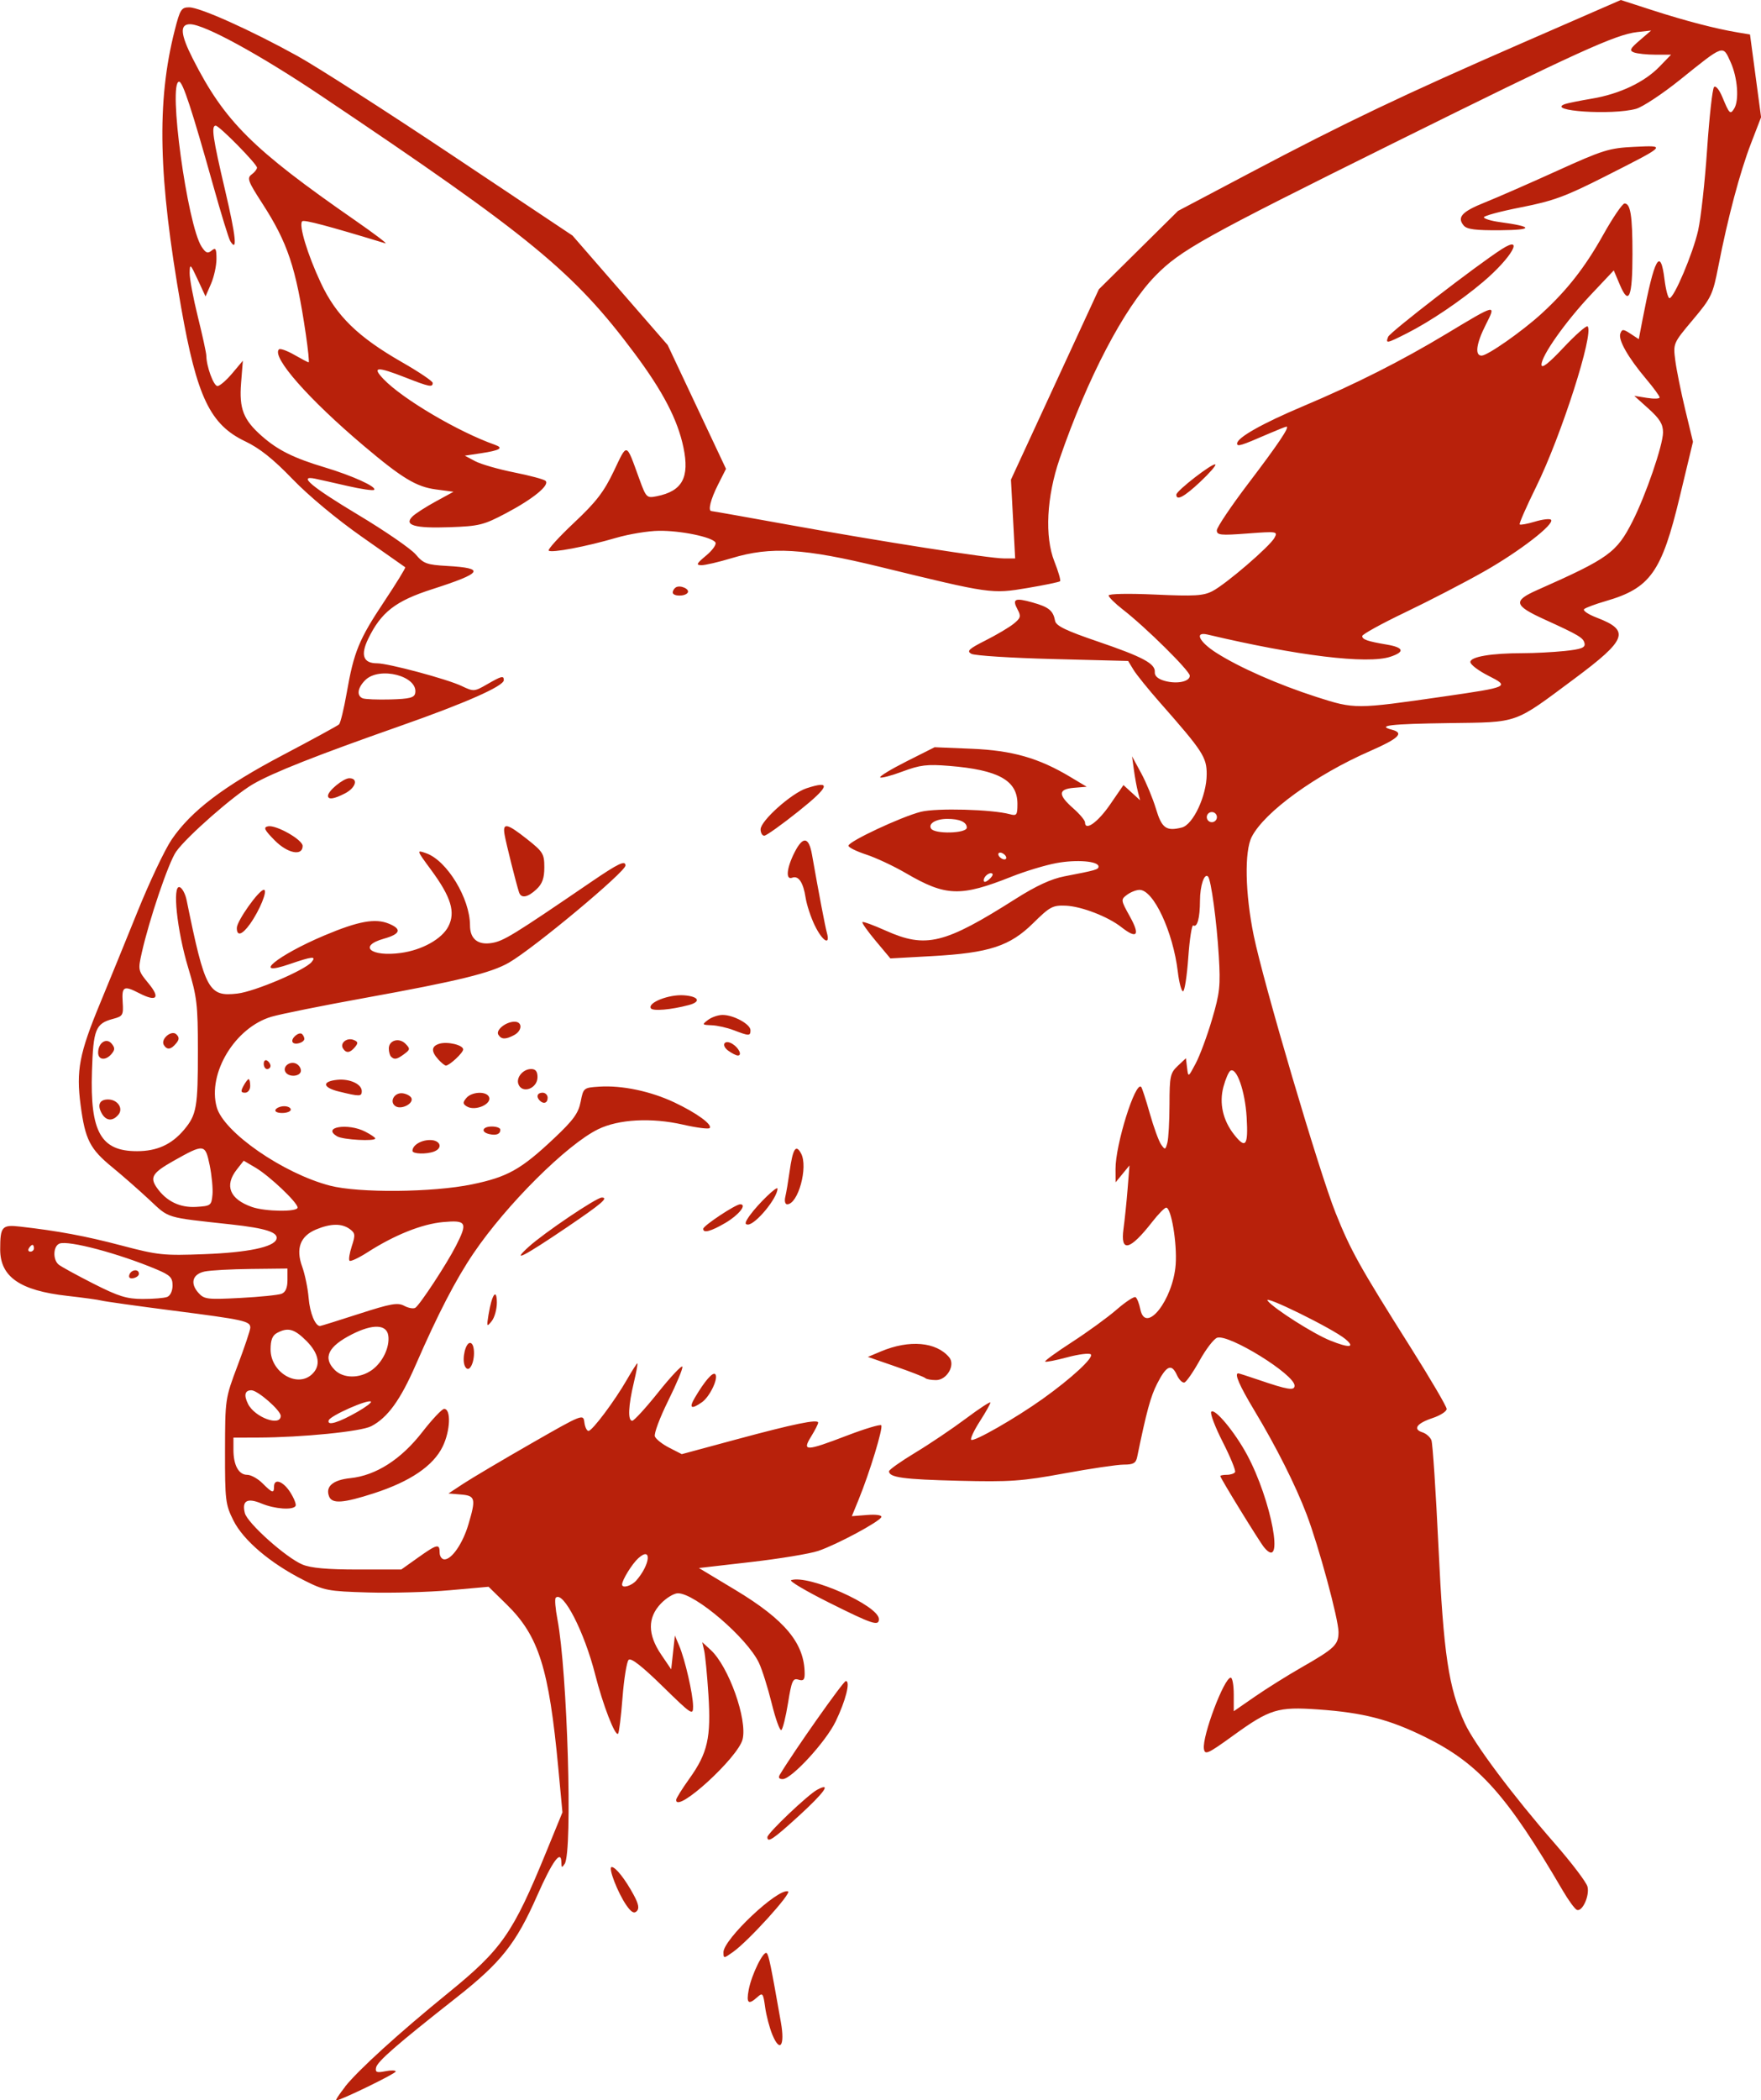 <svg width="281.14" height="335.17" version="1.1" viewBox="0 0 74.384 88.681" xmlns="http://www.w3.org/2000/svg"><g transform="translate(-101.9 -113.56)"><path d="m116.47 201.67c0.561-0.708 2.287-2.276 4.354-3.957 2.273-1.847 2.74-2.518 4.141-5.941l0.692-1.69-0.173-1.85c-0.398-4.245-0.824-5.597-2.19-6.934l-0.757-0.741-1.642 0.147c-0.903 0.081-2.452 0.123-3.443 0.094-1.71-0.05-1.849-0.077-2.743-0.53-1.402-0.712-2.533-1.674-2.951-2.511-0.335-0.67-0.357-0.849-0.354-2.927 5e-3 -2.205 5e-3 -2.218 0.535-3.622 0.293-0.775 0.533-1.491 0.533-1.591 0-0.277-0.247-0.332-3.265-0.72-1.541-0.198-2.899-0.389-3.017-0.422-0.118-0.034-0.772-0.124-1.454-0.201-1.992-0.223-2.829-0.803-2.829-1.959 0-0.966 0.075-1.052 0.834-0.966 1.618 0.184 2.775 0.4 4.305 0.803 1.533 0.404 1.764 0.428 3.498 0.361 1.825-0.07 2.923-0.299 3.032-0.632 0.094-0.286-0.445-0.462-1.911-0.622-2.821-0.309-2.6-0.242-3.465-1.049-0.439-0.409-1.137-1.022-1.553-1.362-0.95-0.777-1.149-1.166-1.342-2.623-0.194-1.465-0.056-2.184 0.826-4.312 0.358-0.864 1.066-2.598 1.574-3.855 0.507-1.256 1.158-2.63 1.446-3.052 0.825-1.209 2.19-2.246 4.695-3.565 1.245-0.656 2.314-1.238 2.374-1.295 0.06-0.056 0.206-0.656 0.325-1.333 0.302-1.733 0.516-2.253 1.582-3.854 0.516-0.776 0.917-1.428 0.889-1.448-0.028-0.021-0.853-0.601-1.834-1.288-1.055-0.739-2.252-1.735-2.927-2.436-0.813-0.844-1.389-1.303-1.999-1.593-1.481-0.705-2.04-1.874-2.706-5.658-0.966-5.495-1.04-8.676-0.269-11.703 0.223-0.875 0.279-0.964 0.611-0.963 0.459 8.7e-4 2.619 0.972 4.577 2.057 0.824 0.457 3.775 2.349 6.556 4.205l5.057 3.374 2.01 2.311 2.01 2.311 2.464 5.228-0.34 0.673c-0.315 0.624-0.434 1.111-0.271 1.111 0.038 0 1.467 0.253 3.177 0.563 3.926 0.711 8.559 1.436 9.176 1.436h0.472l-0.089-1.663-0.089-1.663 3.713-8.038 3.345-3.31 3.07-1.621c4-2.113 6.447-3.279 11.492-5.479l4.14-1.805 1.356 0.438c1.38 0.445 2.656 0.777 3.586 0.932l0.516 0.086 0.234 1.747 0.234 1.747-0.429 1.113c-0.465 1.208-0.978 3.138-1.373 5.167-0.236 1.213-0.296 1.34-1.083 2.276-0.83 0.988-0.832 0.994-0.739 1.713 0.051 0.397 0.24 1.332 0.42 2.078l0.327 1.356-0.559 2.326c-0.765 3.184-1.243 3.856-3.134 4.403-0.432 0.125-0.839 0.277-0.904 0.337-0.066 0.061 0.174 0.223 0.533 0.36 1.422 0.543 1.282 0.924-0.95 2.583-2.586 1.923-2.316 1.828-5.302 1.869-2.467 0.034-3.071 0.105-2.395 0.281 0.524 0.137 0.283 0.369-0.933 0.901-2.293 1.003-4.447 2.564-4.992 3.617-0.317 0.612-0.282 2.389 0.081 4.167 0.407 1.993 2.766 9.983 3.456 11.707 0.642 1.602 1.006 2.255 3.175 5.692 0.836 1.325 1.52 2.492 1.52 2.594s-0.269 0.275-0.598 0.385c-0.67 0.223-0.843 0.47-0.423 0.603 0.154 0.049 0.324 0.199 0.377 0.333 0.053 0.134 0.187 2.165 0.298 4.513 0.214 4.521 0.426 5.943 1.113 7.438 0.4 0.872 2.035 3.057 3.79 5.065 0.719 0.823 1.345 1.647 1.391 1.831 0.095 0.38-0.21 1.06-0.442 0.985-0.084-0.027-0.357-0.398-0.606-0.824-2.354-4.027-3.548-5.361-5.793-6.469-1.526-0.754-2.63-1.039-4.543-1.173-1.698-0.119-2.036-0.015-3.582 1.103-1.074 0.777-1.195 0.831-1.236 0.561-0.081-0.526 0.853-3.006 1.133-3.006 0.07 0 0.127 0.319 0.127 0.709v0.709l0.892-0.617c0.491-0.339 1.374-0.892 1.963-1.229 1.41-0.806 1.57-0.959 1.57-1.498 0-0.544-0.832-3.614-1.346-4.966-0.469-1.233-1.279-2.845-2.207-4.387-0.634-1.055-0.858-1.57-0.681-1.57 0.027 0 0.396 0.118 0.821 0.263 1.274 0.435 1.557 0.481 1.557 0.257 0-0.471-2.765-2.183-3.268-2.024-0.139 0.044-0.472 0.476-0.741 0.96-0.269 0.484-0.558 0.902-0.642 0.93-0.085 0.028-0.23-0.117-0.323-0.322-0.224-0.491-0.441-0.393-0.832 0.374-0.275 0.54-0.446 1.166-0.843 3.095-0.053 0.259-0.162 0.321-0.564 0.321-0.274 0-1.406 0.167-2.515 0.371-1.797 0.33-2.285 0.364-4.46 0.311-2.331-0.057-2.943-0.14-2.943-0.401 0-0.064 0.498-0.417 1.106-0.784 0.609-0.367 1.572-1.016 2.142-1.442 0.569-0.426 1.035-0.73 1.035-0.676 0 0.054-0.201 0.411-0.447 0.794s-0.41 0.733-0.364 0.779c0.103 0.103 1.884-0.917 3.024-1.731 1.22-0.872 2.16-1.741 2.029-1.875-0.062-0.063-0.509-8e-3 -0.994 0.122-0.485 0.13-0.907 0.212-0.937 0.182-0.03-0.03 0.482-0.401 1.137-0.825 0.655-0.424 1.502-1.039 1.881-1.368 0.379-0.329 0.74-0.566 0.802-0.528 0.062 0.039 0.153 0.269 0.202 0.512 0.217 1.085 1.385-0.397 1.493-1.894 0.064-0.891-0.188-2.397-0.401-2.397-0.066 0-0.334 0.273-0.594 0.607-0.943 1.208-1.349 1.304-1.209 0.286 0.051-0.373 0.129-1.128 0.173-1.677l0.08-0.999-0.587 0.714-3e-3 -0.562c-6e-3 -1.023 0.835-3.715 1.083-3.467 0.037 0.037 0.201 0.541 0.365 1.12 0.164 0.579 0.378 1.168 0.476 1.309 0.167 0.239 0.184 0.235 0.266-0.071 0.048-0.18 0.088-0.91 0.09-1.623 2e-3 -1.185 0.032-1.323 0.348-1.621l0.346-0.325 0.049 0.407c0.049 0.407 0.049 0.407 0.365-0.189 0.174-0.328 0.484-1.163 0.688-1.856 0.331-1.122 0.362-1.416 0.286-2.687-0.088-1.458-0.327-3.22-0.455-3.347-0.156-0.156-0.337 0.386-0.339 1.016-2e-3 0.735-0.116 1.153-0.284 1.049-0.06-0.037-0.155 0.573-0.211 1.357-0.056 0.784-0.155 1.425-0.222 1.425-0.067 0-0.165-0.369-0.219-0.821-0.201-1.693-1.027-3.462-1.616-3.462-0.138 0-0.376 0.093-0.528 0.206-0.271 0.202-0.269 0.221 0.124 0.928 0.439 0.791 0.297 0.96-0.367 0.438-0.567-0.446-1.69-0.878-2.349-0.905-0.549-0.022-0.67 0.043-1.369 0.733-0.989 0.977-1.862 1.262-4.27 1.396l-1.767 0.098-0.619-0.739c-0.34-0.406-0.593-0.764-0.563-0.795 0.031-0.031 0.473 0.131 0.982 0.359 1.7 0.761 2.481 0.57 5.495-1.343 0.86-0.545 1.498-0.84 2.051-0.947 1.351-0.26 1.446-0.288 1.446-0.416 0-0.227-0.928-0.302-1.781-0.144-0.464 0.086-1.315 0.343-1.891 0.572-2.16 0.858-2.776 0.838-4.465-0.147-0.51-0.298-1.265-0.651-1.677-0.786-0.412-0.135-0.75-0.302-0.75-0.372 0-0.179 2.232-1.224 3.057-1.432 0.663-0.167 3.003-0.104 3.761 0.101 0.29 0.079 0.321 0.037 0.321-0.436 0-0.991-0.799-1.435-2.883-1.604-0.934-0.076-1.228-0.04-1.968 0.236-0.478 0.179-0.904 0.291-0.946 0.249-0.042-0.042 0.458-0.346 1.111-0.675l1.188-0.598 1.57 0.065c1.709 0.071 2.826 0.39 4.157 1.187l0.697 0.417-0.535 0.044c-0.676 0.056-0.686 0.293-0.036 0.865 0.275 0.241 0.5 0.51 0.5 0.596 0 0.383 0.544-6e-3 1.06-0.757l0.563-0.819 0.352 0.321 0.352 0.321-0.093-0.357c-0.051-0.196-0.128-0.614-0.17-0.928l-0.078-0.571 0.387 0.714c0.213 0.393 0.492 1.067 0.622 1.499 0.247 0.824 0.433 0.959 1.095 0.793 0.476-0.12 1.047-1.341 1.049-2.244 2e-3 -0.726-0.159-0.972-1.987-3.047-0.484-0.55-0.982-1.166-1.106-1.37l-0.225-0.371-3.188-0.082c-1.753-0.045-3.299-0.144-3.435-0.22-0.206-0.116-0.107-0.209 0.601-0.566 0.466-0.235 1-0.552 1.187-0.703 0.296-0.24 0.318-0.317 0.166-0.599-0.241-0.45-0.116-0.51 0.628-0.301 0.69 0.193 0.875 0.343 0.955 0.777 0.039 0.211 0.453 0.412 1.787 0.867 1.929 0.658 2.456 0.941 2.425 1.3-0.013 0.156 0.132 0.286 0.407 0.365 0.521 0.149 1.071 0.038 1.071-0.216 0-0.205-1.856-2.04-2.82-2.788-0.334-0.259-0.607-0.528-0.607-0.599 0-0.074 0.834-0.09 1.966-0.039 1.661 0.076 2.036 0.053 2.417-0.144 0.574-0.297 2.429-1.892 2.624-2.256 0.142-0.266 0.103-0.272-1.145-0.178-1.134 0.086-1.293 0.069-1.293-0.132 0-0.126 0.6-1.019 1.333-1.984 1.261-1.659 1.756-2.396 1.611-2.396-0.035 0-0.375 0.135-0.755 0.299-1.175 0.51-1.332 0.558-1.332 0.413 0-0.247 1.061-0.846 2.794-1.577 2.215-0.934 4.154-1.914 6.054-3.059 2.111-1.272 2.108-1.271 1.658-0.384-0.405 0.799-0.475 1.31-0.179 1.31 0.249 0 1.706-1.019 2.522-1.764 1.084-0.99 1.845-1.961 2.616-3.339 0.406-0.726 0.812-1.321 0.901-1.321 0.253-2.4e-4 0.334 0.521 0.334 2.141-2.6e-4 1.817-0.151 2.19-0.528 1.302l-0.262-0.617-0.946 1.003c-1.093 1.158-2.116 2.606-2.107 2.98 4e-3 0.177 0.295-0.049 0.932-0.726 0.509-0.541 0.966-0.943 1.016-0.893 0.28 0.28-1.115 4.627-2.174 6.775-0.414 0.84-0.727 1.553-0.695 1.585 0.032 0.032 0.321-0.02 0.643-0.117 0.322-0.097 0.628-0.133 0.679-0.081 0.174 0.177-1.328 1.338-2.834 2.19-0.824 0.467-2.318 1.24-3.319 1.719-1.001 0.479-1.82 0.93-1.82 1.003 0 0.145 0.224 0.223 1.03 0.359 0.729 0.123 0.785 0.308 0.158 0.515-0.969 0.32-3.913-0.037-7.72-0.937-0.567-0.134-0.363 0.301 0.357 0.763 0.972 0.623 2.626 1.352 4.26 1.877 1.596 0.512 1.646 0.512 5.341-0.022 2.791-0.404 2.818-0.416 1.89-0.886-0.412-0.209-0.748-0.466-0.748-0.572 0-0.224 0.888-0.374 2.212-0.374 0.488 0 1.285-0.042 1.771-0.092 0.696-0.073 0.875-0.14 0.841-0.316-0.046-0.24-0.229-0.35-1.705-1.022-1.278-0.583-1.326-0.778-0.298-1.234 3.031-1.344 3.355-1.578 4.029-2.903 0.562-1.107 1.288-3.222 1.288-3.755 0-0.347-0.138-0.573-0.607-0.996l-0.607-0.547 0.535 0.086c0.294 0.047 0.535 0.039 0.535-0.019s-0.255-0.407-0.567-0.777c-0.768-0.911-1.193-1.659-1.092-1.922 0.074-0.194 0.122-0.193 0.431 0.01l0.348 0.228 0.159-0.83c0.503-2.618 0.755-3.077 0.928-1.692 0.054 0.435 0.149 0.791 0.21 0.791 0.191 0 0.989-1.883 1.209-2.855 0.116-0.51 0.287-2.052 0.38-3.426 0.093-1.374 0.225-2.558 0.292-2.631 0.071-0.077 0.219 0.102 0.355 0.428 0.292 0.705 0.331 0.743 0.494 0.485 0.221-0.349 0.148-1.314-0.148-1.966-0.334-0.737-0.263-0.762-2.138 0.745-0.744 0.597-1.579 1.149-1.856 1.226-1.013 0.281-3.84 0.091-2.998-0.202 0.116-0.04 0.628-0.143 1.138-0.229 1.162-0.195 2.214-0.693 2.849-1.349l0.49-0.506h-0.659c-0.362 0-0.769-0.043-0.905-0.094-0.209-0.08-0.174-0.156 0.238-0.51l0.484-0.416-0.59 0.066c-0.908 0.102-2.539 0.845-10.26 4.672-8.076 4.003-9.035 4.537-10.096 5.624-1.316 1.348-2.864 4.308-4.039 7.72-0.552 1.604-0.638 3.289-0.222 4.337 0.168 0.422 0.276 0.797 0.24 0.833s-0.656 0.164-1.378 0.286c-1.513 0.255-1.552 0.249-6.206-0.887-3.235-0.79-4.634-0.874-6.281-0.375-0.549 0.166-1.128 0.301-1.285 0.299-0.24-3e-3 -0.208-0.068 0.2-0.407 0.267-0.222 0.444-0.47 0.393-0.553-0.143-0.231-1.475-0.505-2.394-0.492-0.454 6e-3 -1.263 0.14-1.797 0.296-1.27 0.372-2.741 0.65-2.852 0.54-0.048-0.048 0.434-0.578 1.071-1.177 0.934-0.878 1.26-1.301 1.68-2.181 0.578-1.21 0.507-1.23 1.07 0.315 0.296 0.814 0.316 0.833 0.745 0.747 1.079-0.216 1.391-0.79 1.124-2.065-0.246-1.172-0.864-2.359-2.07-3.975-2.558-3.429-4.393-4.935-13.215-10.855-2.614-1.754-4.958-3.034-5.556-3.034-0.443 0-0.408 0.423 0.121 1.464 1.343 2.642 2.515 3.809 6.846 6.813 0.825 0.572 1.403 1.011 1.285 0.975-2.412-0.735-3.438-1.007-3.514-0.932-0.154 0.154 0.221 1.395 0.787 2.602 0.653 1.393 1.564 2.281 3.44 3.355 0.707 0.405 1.286 0.795 1.286 0.868 0 0.195-0.14 0.168-1.142-0.225-1.225-0.48-1.441-0.464-0.931 0.068 0.803 0.838 3.152 2.223 4.699 2.769 0.383 0.135 0.22 0.235-0.578 0.356l-0.692 0.104 0.439 0.233c0.241 0.128 0.98 0.341 1.642 0.473 0.662 0.132 1.26 0.292 1.329 0.356 0.191 0.178-0.516 0.758-1.664 1.365-0.95 0.502-1.137 0.549-2.387 0.593-1.478 0.053-1.944-0.082-1.57-0.453 0.118-0.117 0.556-0.4 0.974-0.628l0.76-0.415-0.745-0.099c-0.826-0.11-1.427-0.473-3.045-1.84-2.335-1.973-3.902-3.754-3.584-4.073 0.05-0.05 0.34 0.053 0.645 0.228 0.305 0.175 0.579 0.319 0.61 0.319 0.031 0-0.024-0.536-0.12-1.19-0.418-2.825-0.762-3.857-1.847-5.534-0.595-0.919-0.646-1.058-0.444-1.206 0.126-0.092 0.229-0.223 0.229-0.29 0-0.154-1.593-1.773-1.744-1.773-0.198 0-0.122 0.523 0.396 2.726 0.461 1.962 0.531 2.654 0.218 2.147-0.064-0.103-0.389-1.161-0.722-2.352-0.895-3.191-1.284-4.377-1.437-4.377-0.481 0 0.343 6.041 0.95 6.968 0.175 0.267 0.258 0.299 0.422 0.163 0.171-0.142 0.205-0.085 0.205 0.352 0 0.287-0.104 0.761-0.231 1.053l-0.231 0.531-0.331-0.714c-0.309-0.665-0.332-0.685-0.34-0.285-5e-3 0.236 0.151 1.071 0.346 1.856s0.356 1.524 0.358 1.641c5e-3 0.459 0.309 1.285 0.472 1.285 0.095 1e-5 0.374-0.241 0.622-0.535l0.45-0.535-0.075 0.937c-0.087 1.093 0.096 1.561 0.885 2.253 0.67 0.589 1.343 0.923 2.646 1.313 1.167 0.35 2.213 0.825 2.089 0.949-0.043 0.043-0.547-0.03-1.12-0.162-0.573-0.132-1.193-0.271-1.377-0.309-0.74-0.152-0.144 0.347 1.831 1.532 1.129 0.677 2.217 1.427 2.42 1.665 0.33 0.389 0.466 0.439 1.326 0.488 1.642 0.093 1.511 0.295-0.637 0.985-1.541 0.495-2.15 0.968-2.695 2.094-0.333 0.688-0.208 1.032 0.378 1.032 0.474 0 2.957 0.666 3.566 0.956 0.512 0.244 0.538 0.242 1.076-0.068 0.619-0.356 0.709-0.379 0.709-0.177 0 0.251-1.616 0.966-4.371 1.933-3.534 1.24-5.398 1.977-6.225 2.459-0.821 0.479-2.806 2.222-3.246 2.85-0.319 0.456-1.133 2.853-1.451 4.271-0.163 0.73-0.158 0.753 0.286 1.291 0.512 0.619 0.344 0.795-0.395 0.413-0.649-0.335-0.74-0.287-0.697 0.372 0.036 0.557 0.01 0.602-0.408 0.713-0.738 0.197-0.833 0.434-0.89 2.221-0.081 2.555 0.376 3.365 1.901 3.365 0.847 0 1.464-0.281 1.988-0.903 0.533-0.633 0.588-0.951 0.586-3.349 0-1.943-0.04-2.267-0.411-3.498-0.473-1.567-0.677-3.504-0.359-3.398 0.108 0.036 0.241 0.285 0.295 0.554 0.777 3.806 0.928 4.083 2.151 3.938 0.733-0.087 2.839-0.983 3.128-1.331 0.215-0.259 0.03-0.241-0.925 0.087-1.675 0.576-0.532-0.367 1.465-1.209 1.438-0.606 2.148-0.735 2.728-0.495 0.554 0.229 0.484 0.436-0.215 0.632-1.11 0.312-0.553 0.776 0.721 0.601 0.893-0.122 1.728-0.588 2.001-1.116 0.311-0.601 0.117-1.241-0.721-2.379-0.632-0.858-0.632-0.86-0.218-0.715 0.879 0.306 1.854 1.909 1.854 3.046 0 0.572 0.33 0.84 0.918 0.745 0.5-0.081 0.901-0.327 4.195-2.575 1.154-0.787 1.454-0.931 1.454-0.696 0 0.267-3.853 3.479-4.913 4.095-0.759 0.441-2.142 0.78-6.105 1.497-1.78 0.322-3.553 0.679-3.938 0.793-1.537 0.456-2.705 2.386-2.31 3.816 0.292 1.059 2.804 2.8 4.783 3.315 1.216 0.317 4.341 0.289 6.001-0.054 1.505-0.311 2.073-0.63 3.476-1.953 0.808-0.762 1.018-1.052 1.113-1.534 0.116-0.589 0.124-0.596 0.789-0.639 0.955-0.062 2.169 0.193 3.17 0.666 0.943 0.445 1.627 0.944 1.487 1.084-0.049 0.049-0.554-0.016-1.123-0.146-1.335-0.304-2.714-0.229-3.582 0.193-1.32 0.642-3.878 3.188-5.269 5.243-0.75 1.107-1.5 2.557-2.435 4.7-0.652 1.496-1.192 2.24-1.884 2.598-0.434 0.225-2.911 0.472-4.784 0.479l-1.035 3e-3v0.509c0 0.658 0.222 1.061 0.583 1.061 0.158 0 0.448 0.161 0.644 0.357 0.414 0.414 0.487 0.435 0.487 0.143 0-0.37 0.388-0.233 0.69 0.244 0.159 0.252 0.258 0.509 0.22 0.571-0.114 0.185-0.88 0.129-1.439-0.104-0.602-0.252-0.835-0.119-0.704 0.402 0.107 0.426 1.738 1.884 2.432 2.174 0.357 0.149 1.044 0.211 2.341 0.211h1.835l0.703-0.5c0.814-0.578 0.918-0.603 0.918-0.214 0 0.157 0.092 0.286 0.204 0.286 0.311 0 0.772-0.672 1.01-1.473 0.326-1.097 0.296-1.215-0.314-1.266l-0.527-0.044 0.627-0.413c0.345-0.227 1.626-0.986 2.847-1.686 2.188-1.254 2.221-1.267 2.266-0.907 0.025 0.201 0.103 0.365 0.174 0.365 0.159 0 1.108-1.266 1.631-2.177 0.214-0.373 0.41-0.678 0.434-0.678 0.025 0-0.043 0.369-0.151 0.821-0.233 0.976-0.259 1.606-0.067 1.606 0.077 0 0.575-0.544 1.106-1.209 0.532-0.665 0.988-1.148 1.013-1.074 0.025 0.074-0.244 0.719-0.598 1.434-0.355 0.715-0.608 1.393-0.564 1.509 0.044 0.115 0.318 0.331 0.609 0.479l0.528 0.27 2.274-0.614c2.469-0.667 3.487-0.876 3.487-0.716 0 0.057-0.134 0.319-0.297 0.584-0.392 0.634-0.233 0.63 1.516-0.039 0.747-0.286 1.397-0.481 1.445-0.434 0.092 0.092-0.49 2.002-0.958 3.145l-0.284 0.693 0.646-0.051c0.377-0.03 0.627 6e-3 0.6 0.087-0.064 0.191-1.884 1.168-2.667 1.431-0.353 0.119-1.632 0.33-2.841 0.469l-2.198 0.253 1.538 0.925c2.104 1.266 2.926 2.26 2.929 3.541 5.3e-4 0.258-0.058 0.312-0.265 0.247-0.233-0.074-0.286 0.045-0.438 0.988-0.095 0.589-0.223 1.103-0.284 1.14-0.061 0.038-0.244-0.47-0.406-1.129-0.163-0.659-0.405-1.428-0.539-1.71-0.498-1.05-2.697-2.936-3.422-2.936-0.166 0-0.489 0.195-0.718 0.434-0.568 0.592-0.565 1.305 9e-3 2.151l0.425 0.627 0.078-0.714 0.078-0.714 0.181 0.428c0.249 0.588 0.585 2.052 0.588 2.56 2e-3 0.4-0.055 0.362-1.288-0.844-0.875-0.856-1.337-1.216-1.435-1.117-0.08 0.08-0.196 0.798-0.258 1.595-0.062 0.797-0.146 1.483-0.187 1.524-0.124 0.124-0.641-1.213-0.969-2.504-0.459-1.806-1.355-3.547-1.665-3.237-0.048 0.048-0.016 0.459 0.072 0.913 0.42 2.179 0.647 9.794 0.308 10.319-0.117 0.181-0.139 0.174-0.141-0.048-5e-3 -0.577-0.376-0.071-1.021 1.389-0.899 2.038-1.522 2.822-3.432 4.325-2.51 1.974-3.326 2.686-3.376 2.943-0.038 0.196 0.033 0.223 0.393 0.151 0.241-0.048 0.438-0.043 0.438 0.011 0 0.09-2.328 1.222-2.513 1.222-0.044 0 0.123-0.257 0.372-0.572zm12.308-21.379c0.593-0.68 0.663-1.462 0.083-0.938-0.262 0.237-0.685 0.922-0.685 1.109 0 0.175 0.398 0.062 0.602-0.171zm-11.762-7.13c0.34-0.195 0.588-0.384 0.552-0.42-0.116-0.116-1.718 0.593-1.784 0.789-0.083 0.25 0.411 0.102 1.231-0.368zm-3.259 0.181c0-0.231-0.973-1.081-1.238-1.081-0.278 0-0.328 0.204-0.143 0.576 0.284 0.57 1.381 0.971 1.381 0.505zm1.309-1.746c0.401-0.363 0.32-0.875-0.224-1.42-0.509-0.509-0.779-0.583-1.237-0.338-0.2 0.107-0.276 0.3-0.276 0.701 0 0.955 1.106 1.628 1.738 1.056zm2.54-0.188c0.456-0.325 0.764-0.969 0.695-1.454-0.068-0.48-0.653-0.502-1.53-0.058-1.014 0.514-1.246 0.992-0.731 1.508 0.365 0.365 1.055 0.367 1.565 4e-3zm41.122-1.31c-0.528-0.44-3.528-1.915-3.28-1.613 0.283 0.344 1.928 1.389 2.637 1.675 0.813 0.328 1.08 0.302 0.642-0.062zm-41.666-1.063c1.345-0.435 1.637-0.487 1.911-0.34 0.178 0.095 0.388 0.133 0.468 0.084 0.189-0.117 1.329-1.852 1.718-2.616 0.504-0.988 0.447-1.093-0.542-1.004-0.894 0.081-2.05 0.543-3.19 1.274-0.376 0.241-0.72 0.402-0.764 0.358-0.044-0.044 0-0.32 0.096-0.613 0.156-0.473 0.146-0.555-0.084-0.723-0.338-0.247-0.807-0.241-1.425 0.017-0.67 0.28-0.865 0.804-0.586 1.572 0.115 0.317 0.238 0.912 0.272 1.321 0.053 0.634 0.277 1.183 0.482 1.183 0.031 0 0.771-0.231 1.644-0.513zm-8.1-0.716c0.131-0.05 0.226-0.253 0.226-0.482 0-0.337-0.101-0.438-0.678-0.681-1.591-0.67-3.717-1.235-4.096-1.089-0.27 0.104-0.294 0.675-0.037 0.888 0.102 0.085 0.761 0.445 1.463 0.802 1.068 0.541 1.411 0.648 2.087 0.649 0.445 5.3e-4 0.911-0.038 1.035-0.086zm-1.599-0.935c0.074-0.222 0.394-0.261 0.405-0.049 5e-3 0.079-0.1 0.165-0.231 0.192-0.149 0.031-0.214-0.023-0.174-0.143zm6.429 0.803c0.17-0.066 0.25-0.253 0.25-0.582v-0.484l-1.535 0.017c-0.844 9e-3 -1.727 0.058-1.961 0.108-0.516 0.11-0.629 0.496-0.264 0.903 0.243 0.271 0.376 0.287 1.761 0.214 0.824-0.043 1.611-0.123 1.749-0.176zm-10.458-1.923c0-0.079-0.029-0.143-0.063-0.143-0.035 0-0.103 0.064-0.151 0.143-0.049 0.079-0.02 0.143 0.063 0.143 0.083 0 0.151-0.064 0.151-0.143zm11.136-1.718c0-0.211-1.186-1.336-1.777-1.684l-0.499-0.294-0.29 0.369c-0.536 0.681-0.305 1.255 0.638 1.585 0.565 0.198 1.927 0.215 1.927 0.025zm-3.596-0.534c0.025-0.257-0.029-0.822-0.118-1.255-0.188-0.908-0.231-0.912-1.544-0.172-0.874 0.493-0.993 0.688-0.688 1.123 0.401 0.573 0.973 0.851 1.662 0.81 0.612-0.037 0.645-0.06 0.687-0.506zm43.684-3.28c-0.065-1.102-0.423-2.125-0.687-1.962-0.073 0.045-0.205 0.35-0.293 0.677-0.186 0.691-0.025 1.413 0.448 2.015 0.494 0.628 0.603 0.477 0.532-0.73zm-10.737-10.278c-0.099-0.099-0.37 0.102-0.37 0.275 0 0.095 0.082 0.084 0.218-0.029 0.12-0.099 0.188-0.21 0.152-0.246zm0.558-0.751c-0.049-0.079-0.152-0.143-0.231-0.143-0.079 0-0.103 0.064-0.054 0.143 0.049 0.079 0.152 0.143 0.231 0.143 0.079 0 0.103-0.064 0.054-0.143zm-1.642-1.198c0-0.236-0.308-0.373-0.833-0.37-0.477 3e-3 -0.805 0.202-0.676 0.41 0.15 0.242 1.509 0.206 1.509-0.04zm10.565-0.444c0-0.118-0.096-0.214-0.214-0.214-0.118 0-0.214 0.096-0.214 0.214 0 0.118 0.096 0.214 0.214 0.214 0.118 0 0.214-0.096 0.214-0.214zm-33.865-5.234c0.138-0.721-1.511-1.149-2.112-0.548-0.324 0.324-0.37 0.654-0.107 0.765 0.098 0.041 0.627 0.063 1.176 0.048 0.802-0.022 1.007-0.074 1.043-0.264zm15.091 56.653c-0.121-0.29-0.26-0.818-0.309-1.171-0.081-0.593-0.107-0.626-0.329-0.425-0.378 0.342-0.473 0.261-0.365-0.311 0.121-0.643 0.63-1.677 0.762-1.545 0.087 0.087 0.175 0.519 0.599 2.926 0.173 0.98-0.038 1.291-0.357 0.527zm-2.07-3.49c0-0.548 2.298-2.714 2.728-2.571 0.176 0.059-1.667 2.091-2.314 2.552-0.401 0.286-0.413 0.286-0.413 0.019zm-4.099-1.982c-0.371-0.537-0.787-1.617-0.621-1.617 0.167 0 0.572 0.515 0.933 1.185 0.204 0.379 0.238 0.566 0.125 0.679-0.113 0.113-0.233 0.045-0.436-0.247zm5.955-2.879c0-0.165 1.71-1.792 2.106-2.003 0.623-0.332 0.31 0.112-0.785 1.112-1.069 0.976-1.321 1.146-1.321 0.891zm-3.855-1.57c0-0.066 0.251-0.47 0.558-0.898 0.774-1.08 0.923-1.737 0.806-3.551-0.053-0.824-0.134-1.66-0.179-1.856l-0.082-0.357 0.357 0.327c0.759 0.696 1.558 2.937 1.347 3.777-0.194 0.774-2.806 3.155-2.806 2.557zm4.383-1.071c0.59-0.986 2.68-3.95 2.785-3.95 0.205 0-4e-3 0.829-0.433 1.713-0.415 0.856-1.861 2.427-2.234 2.427-0.156 0-0.195-0.063-0.118-0.191zm2.062-7.269c-0.97-0.485-1.685-0.909-1.587-0.941 0.734-0.245 3.708 1.075 3.708 1.646 0 0.309-0.277 0.217-2.121-0.705zm18.393-2.324c-0.2-0.241-1.852-2.928-1.852-3.012 0-0.029 0.125-0.053 0.277-0.053s0.309-0.051 0.347-0.113c0.038-0.062-0.197-0.637-0.523-1.277s-0.543-1.214-0.481-1.275c0.152-0.152 0.988 0.852 1.506 1.811 1.04 1.925 1.607 4.98 0.727 3.92zm-39.499-2.157c-0.159-0.415 0.164-0.691 0.899-0.767 1.081-0.112 2.141-0.79 3.035-1.94 0.421-0.542 0.839-0.985 0.928-0.985 0.298 0 0.263 0.921-0.06 1.587-0.395 0.816-1.367 1.478-2.901 1.975-1.307 0.423-1.776 0.455-1.901 0.131zm15.453-4.166c0.415-0.703 0.755-1.096 0.859-0.992 0.153 0.153-0.224 0.95-0.561 1.186-0.455 0.319-0.56 0.25-0.298-0.194zm9.736-0.824c-0.046-0.046-0.611-0.267-1.256-0.49l-1.172-0.406 0.554-0.233c1.196-0.503 2.338-0.403 2.882 0.252 0.269 0.324-0.098 0.959-0.555 0.96-0.203 5.3e-4 -0.407-0.037-0.453-0.083zm-19.462-0.535c-0.115-0.3 0.041-0.952 0.228-0.952 0.23 0 0.222 0.818-0.01 1.059-0.075 0.078-0.163 0.035-0.218-0.107zm1.014-2.165c0.136-0.833 0.343-1.125 0.348-0.491 0 0.279-0.096 0.633-0.219 0.785-0.209 0.259-0.217 0.241-0.13-0.294zm1.69-2.842c0.656-0.595 2.864-2.083 3.09-2.083 0.3 0-4e-3 0.26-1.464 1.25-1.83 1.241-2.394 1.53-1.626 0.833zm7.374-0.763c3e-3 -0.131 1.367-1.035 1.562-1.035 0.304 0-0.059 0.455-0.63 0.789-0.608 0.356-0.937 0.443-0.932 0.246zm1.973-0.571c0.346-0.481 1.165-1.271 1.165-1.124 0 0.395-0.924 1.516-1.25 1.516-0.147 0-0.125-0.1 0.085-0.393zm1.496-0.785c0.042-0.177 0.121-0.642 0.176-1.035 0.139-0.996 0.268-1.204 0.49-0.789 0.306 0.572-0.125 2.145-0.588 2.145-0.088 0-0.122-0.138-0.078-0.321zm-15.75-1.935c0-0.237 0.357-0.457 0.742-0.457 0.436 0 0.557 0.337 0.174 0.484-0.325 0.125-0.916 0.107-0.916-0.028zm-3.18-0.613c-0.669-0.389 0.455-0.576 1.188-0.197 0.232 0.12 0.421 0.248 0.421 0.286 0 0.132-1.36 0.057-1.609-0.088zm6.428-0.094c-0.378-0.086-0.299-0.321 0.107-0.321 0.196 0 0.357 0.06 0.357 0.134 0 0.186-0.169 0.254-0.464 0.187zm-16.384-0.895c-0.185-0.346-0.076-0.568 0.278-0.568 0.401 0 0.658 0.377 0.437 0.642-0.247 0.297-0.533 0.267-0.715-0.074zm7.354-0.14c0.049-0.079 0.213-0.143 0.365-0.143 0.152 0 0.277 0.064 0.277 0.143 0 0.079-0.164 0.143-0.365 0.143-0.207 0-0.327-0.062-0.277-0.143zm5.075-0.138c-0.293-0.181-0.061-0.603 0.302-0.55 0.171 0.025 0.336 0.122 0.366 0.214 0.075 0.229-0.43 0.483-0.668 0.335zm3 3e-3c-0.17-0.107-0.173-0.167-0.018-0.354 0.214-0.257 0.802-0.301 0.945-0.07 0.188 0.305-0.566 0.65-0.927 0.423zm3.084-0.246c-0.164-0.164-0.104-0.333 0.119-0.333 0.118 0 0.214 0.096 0.214 0.214 0 0.223-0.169 0.283-0.333 0.119zm-8.485-0.382c-0.694-0.17-0.727-0.429-0.064-0.495 0.526-0.052 1.031 0.182 1.031 0.478 0 0.232-0.085 0.233-0.966 0.017zm-4.031-0.236c0.084-0.157 0.183-0.286 0.219-0.286 0.037 0 0.066 0.128 0.066 0.286 0 0.162-0.095 0.286-0.219 0.286-0.175 0-0.188-0.058-0.066-0.286zm11.615-0.073c-0.107-0.28 0.195-0.641 0.538-0.641 0.188 0 0.268 0.103 0.268 0.342 0 0.481-0.644 0.72-0.806 0.299zm-9.838-0.51c-0.135-0.218 0.158-0.471 0.426-0.368 0.123 0.047 0.224 0.184 0.224 0.304 0 0.25-0.505 0.299-0.65 0.063zm-0.92-0.353c0-0.122 0.064-0.183 0.143-0.134 0.079 0.049 0.143 0.149 0.143 0.223 0 0.074-0.064 0.134-0.143 0.134-0.079 0-0.143-0.1-0.143-0.223zm7.375-0.181c-0.311-0.343-0.299-0.556 0.037-0.663 0.34-0.108 1.012 0.05 1.012 0.239 0 0.14-0.568 0.672-0.727 0.681-0.047 3e-3 -0.191-0.113-0.321-0.256zm-14.37-0.293c0-0.411 0.349-0.642 0.57-0.376 0.143 0.172 0.143 0.259 0 0.43-0.247 0.298-0.571 0.268-0.571-0.054zm12.373 0.173c-0.052-0.052-0.095-0.206-0.095-0.342 0-0.351 0.435-0.475 0.704-0.202 0.204 0.208 0.2 0.247-0.053 0.434-0.309 0.229-0.416 0.25-0.556 0.11zm14.245-0.25c-0.327-0.239-0.157-0.498 0.185-0.282 0.267 0.169 0.41 0.484 0.219 0.484-0.07 0-0.252-0.091-0.404-0.202zm-16.275-0.096c-0.139-0.224 0.161-0.47 0.442-0.362 0.195 0.075 0.207 0.132 0.064 0.304-0.209 0.252-0.374 0.27-0.506 0.057zm-7.567-0.144c-0.153-0.248 0.325-0.655 0.53-0.45 0.127 0.127 0.123 0.219-0.017 0.386-0.215 0.26-0.38 0.28-0.513 0.064zm5.44-0.119c-0.095-0.153 0.274-0.468 0.4-0.342 0.052 0.052 0.094 0.141 0.094 0.198 0 0.16-0.41 0.28-0.494 0.144zm8.689-0.317c-0.121-0.196 0.318-0.549 0.683-0.549 0.343 0 0.331 0.38-0.018 0.566-0.358 0.191-0.539 0.187-0.665-0.017zm9.936-0.192c-0.275-0.106-0.692-0.199-0.928-0.208-0.408-0.015-0.415-0.025-0.151-0.225 0.152-0.115 0.429-0.21 0.614-0.21 0.465 0 1.179 0.391 1.179 0.646 0 0.249-0.058 0.249-0.714-4e-3zm-3.494-0.922c-0.147-0.238 0.761-0.596 1.396-0.55 0.631 0.046 0.742 0.271 0.203 0.413-0.753 0.199-1.52 0.264-1.599 0.136zm6.926-3.493c-0.168-0.347-0.343-0.877-0.389-1.178-0.099-0.645-0.301-0.946-0.567-0.844-0.287 0.11-0.237-0.41 0.102-1.075 0.353-0.691 0.6-0.658 0.734 0.098 0.296 1.679 0.553 3.024 0.631 3.308 0.154 0.559-0.191 0.35-0.51-0.31zm-24.415 0.095c5e-3 -0.296 0.935-1.606 1.142-1.606 0.177 0-0.171 0.861-0.58 1.436-0.337 0.473-0.567 0.543-0.562 0.17zm11.921-1.499c-0.12-0.365-0.543-2.048-0.609-2.427-0.094-0.531 0.093-0.496 0.95 0.182 0.672 0.531 0.727 0.621 0.727 1.189 0 0.457-0.084 0.693-0.33 0.925-0.371 0.348-0.649 0.398-0.737 0.132zm-10.323-2.196c-0.437-0.444-0.487-0.549-0.281-0.592 0.339-0.071 1.463 0.565 1.463 0.828 0 0.444-0.637 0.317-1.182-0.236zm20.527-0.467c0-0.356 1.3-1.519 1.931-1.728 1.076-0.355 0.983-0.08-0.326 0.965-0.713 0.569-1.366 1.035-1.451 1.035-0.085 0-0.155-0.123-0.155-0.272zm-18.274-1.416c0-0.205 0.651-0.739 0.901-0.739 0.39 0 0.276 0.403-0.181 0.639-0.469 0.243-0.721 0.277-0.721 0.1zm14.562-8.582c0-0.074 0.059-0.17 0.13-0.215 0.184-0.114 0.598 0.068 0.503 0.221-0.105 0.17-0.633 0.165-0.633-6e-3zm21.272-4.131c0-0.163 1.556-1.365 1.648-1.273 0.038 0.038-0.25 0.369-0.64 0.734-0.678 0.635-1.008 0.811-1.008 0.539zm8.946-6.663c0.075-0.196 3.756-3.035 4.8-3.703 0.98-0.627 0.42 0.36-0.783 1.379-0.95 0.805-2.248 1.681-3.214 2.17-0.87 0.44-0.916 0.449-0.803 0.155zm3.191-4.702c-0.291-0.35-0.074-0.585 0.901-0.975 0.51-0.204 1.878-0.803 3.04-1.33 1.943-0.882 2.205-0.964 3.261-1.015 1.383-0.067 1.395-0.08-1.235 1.252-1.669 0.845-2.187 1.035-3.534 1.299-0.868 0.17-1.578 0.36-1.578 0.422 0 0.062 0.305 0.155 0.678 0.205 1.42 0.191 1.428 0.332 0.018 0.343-1.053 9e-3 -1.416-0.038-1.551-0.201z" fill="#b8210b"/></g></svg>
